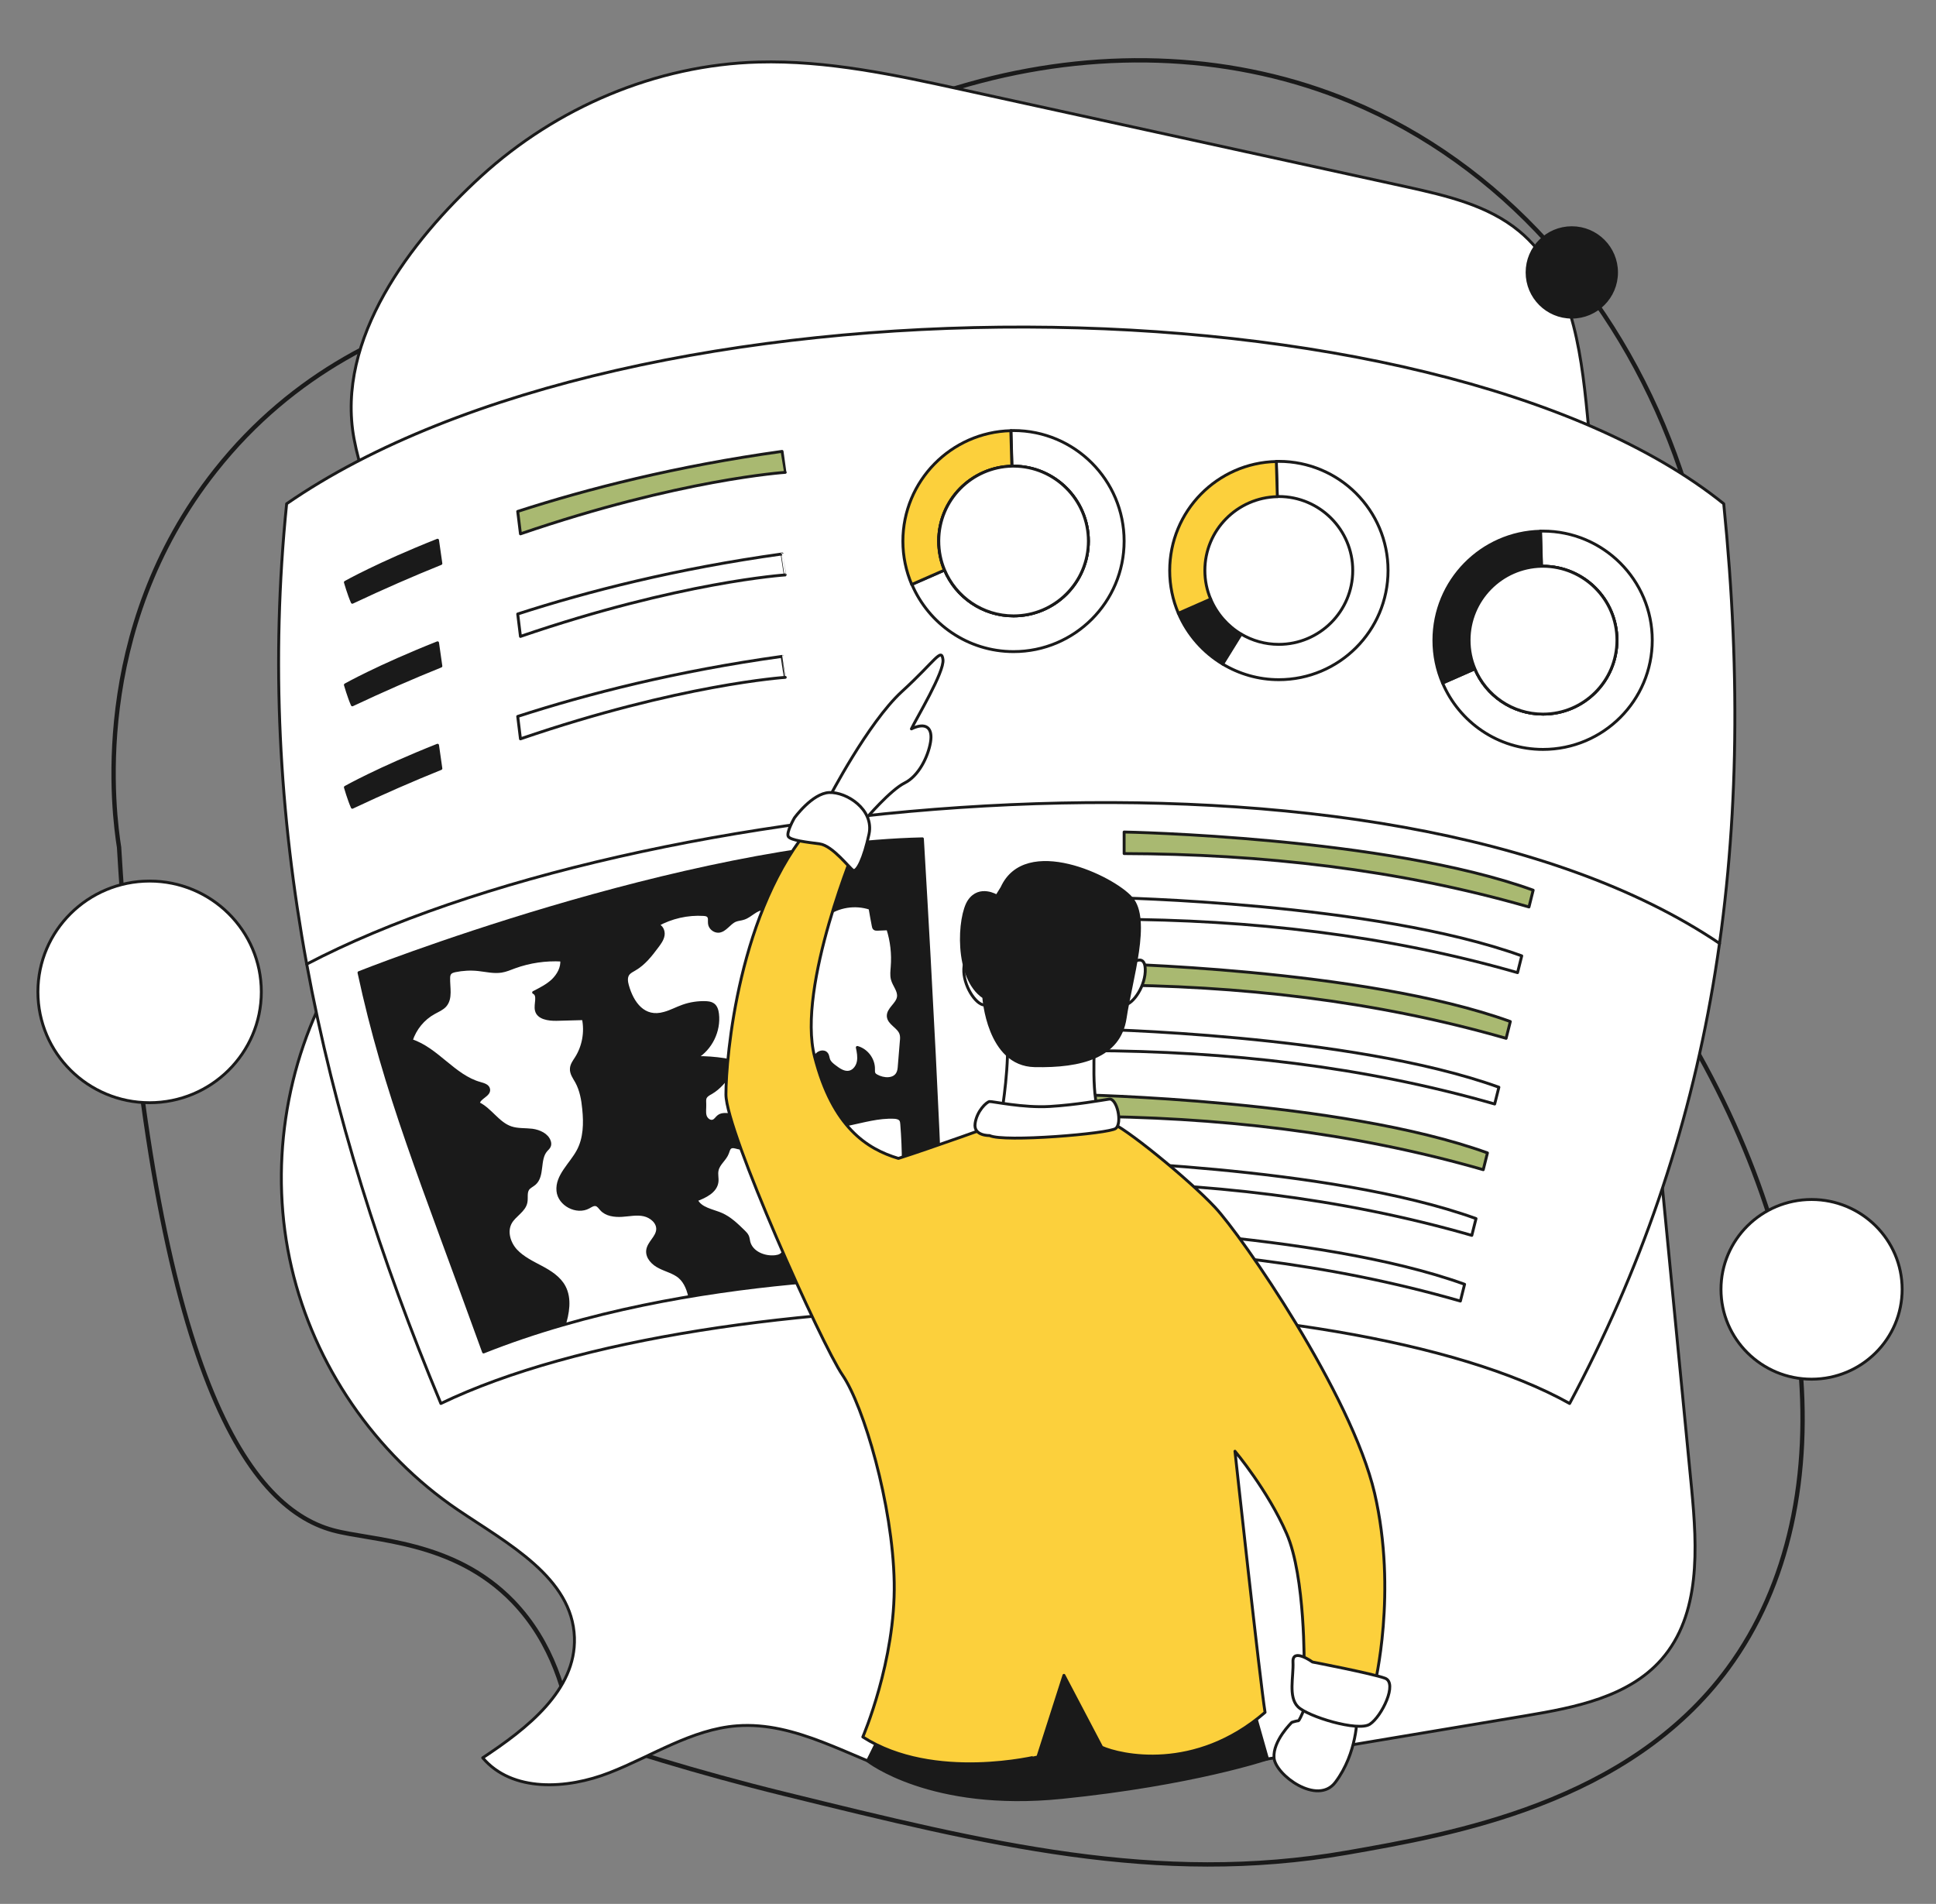 <?xml version="1.0" encoding="utf-8"?>
<!-- Generator: Adobe Illustrator 27.8.1, SVG Export Plug-In . SVG Version: 6.00 Build 0)  -->
<svg version="1.1" id="Layer_1" xmlns="http://www.w3.org/2000/svg" xmlns:xlink="http://www.w3.org/1999/xlink" x="0px" y="0px"
	 viewBox="0 0 1338 1316" style="enable-background:new 0 0 1338 1316;" xml:space="preserve">
<rect x="0" y="0" width="1338" height="1316" fill="#808080" stroke="none"/>
<style type="text/css">
	.st0{fill:none;stroke:#1A1A1A;stroke-width:3;stroke-linecap:round;stroke-linejoin:round;stroke-miterlimit:10;}
	.st1{fill:#FFFFFF;stroke:#1A1A1A;stroke-width:2;stroke-linecap:round;stroke-linejoin:round;stroke-miterlimit:10;}
	.st2{fill:#A9B971;stroke:#1A1A1A;stroke-width:2;stroke-linecap:round;stroke-linejoin:round;stroke-miterlimit:10;}
	.st3{fill:#1A1A1A;stroke:#1A1A1A;stroke-width:2;stroke-linecap:round;stroke-linejoin:round;stroke-miterlimit:10;}
	.st4{fill:#FCD03C;stroke:#1A1A1A;stroke-width:2;stroke-linecap:round;stroke-linejoin:round;stroke-miterlimit:10;}
	.st5{fill:#1A1A1A;}
	
		.st6{clip-path:url(#SVGID_00000098908149449902784220000012188939054194675371_);fill:#FFFFFF;stroke:#1A1A1A;stroke-width:2;stroke-linecap:round;stroke-linejoin:round;stroke-miterlimit:10;}
	
		.st7{clip-path:url(#SVGID_00000160191816343904835430000004855267945546475709_);fill:#FFFFFF;stroke:#1A1A1A;stroke-width:2;stroke-linecap:round;stroke-linejoin:round;stroke-miterlimit:10;}
	
		.st8{clip-path:url(#SVGID_00000021118195839695550240000010862168308152290727_);fill:#FFFFFF;stroke:#1A1A1A;stroke-width:2;stroke-linecap:round;stroke-linejoin:round;stroke-miterlimit:10;}
	.st9{fill:none;stroke:#1A1A1A;stroke-width:2;stroke-linecap:round;stroke-linejoin:round;stroke-miterlimit:10;}
</style>
<g>
	<path class="st0" d="M82.3,585.7c21.4,359.8,87.8,455.6,147.7,472c27.4,7.5,83.3,6.6,124.5,49.2c27.8,28.8,37,65.1,40.5,89.8
		c34.1,11.7,85,28,147.7,43.4c139.4,34.3,257.1,63.3,388,40.5c72.6-12.7,194.7-33.9,263.5-127.4c84.7-115.1,62.9-304.4-49.2-472
		c108.8-250.2-4.9-524.9-211.4-610.9C774.9,4.1,574.3,54.9,441.4,200.6c-14.1-1.1-184.6-11.8-292.4,124.5
		C60.9,436.3,78.9,564.1,82.3,585.7z"/>
	<path class="st1" d="M244.7,303.4c7.1,37.8,26.2,72.1,42.5,107c16.3,34.9,30.3,72.7,26,111c-6.6,58.3-52.9,102.9-82.1,153.8
		c-34.5,60.1-45.3,133.4-29.6,200.9s57.5,128.6,114.9,167.5c34.4,23.3,79.2,46.8,80.6,88.3c1.2,36.5-32.9,63-63.4,83.1
		c20.3,24,58.3,21.8,87.6,10.3c29.3-11.4,56.7-30,88.1-32.4c40.9-3.1,77.9,21.7,116.9,34.3c60.8,19.6,126.6,9.2,189.6-1.3
		c79.6-13.3,159.2-26.7,238.8-40c34-5.7,70.9-12.9,93.7-38.9c27.2-31,24.7-77.1,20.8-118.1c-13.8-142.3-27.6-284.5-41.4-426.8
		c-10.2-105.3-20.4-210.6-30.7-315.9c-4.5-46-11.4-96.9-47-126.4c-21.7-18-50.5-24.6-78.1-30.7C869.5,106.7,767.4,84.4,665.2,62
		c-46.5-10.2-93.6-20.4-141.1-19.1c-70.7,1.9-139.6,31.4-191.6,78.9C283.9,166.2,231.8,234.3,244.7,303.4z"/>
	<g>
		<path class="st1" d="M1084.8,970.1c-156.9-87.9-592.5-90.3-780.1,0C221.6,771.4,176,565.9,198.1,348.2
			c238.9-165,793.4-160.7,993.2,0C1215.7,590.2,1182.6,786.7,1084.8,970.1z"/>
		<path class="st2" d="M540.5,312c-72.8,10.1-134.5,25.9-182.7,41.5l1.9,15.5c110.4-37.8,183-42.5,183-42.5S542.7,326.5,540.5,312z"
			/>
		<path class="st3" d="M238.7,402.5c0,0,2.4,8.4,4.8,13.8c21.2-10,41.6-18.9,61.2-26.8l-2.3-16.1
			C261.1,389.8,238.7,402.5,238.7,402.5z"/>
		<path class="st1" d="M540.5,382.9C467.7,393,406,408.8,357.8,424.4l1.9,15.5c110.4-37.8,183-42.5,183-42.5
			S542.7,397.4,540.5,382.9z"/>
		<path class="st3" d="M238.7,473.4c0,0,2.4,8.4,4.8,13.8c21.2-10,41.6-18.9,61.2-26.8l-2.3-16.1
			C261.1,460.7,238.7,473.4,238.7,473.4z"/>
		<path class="st1" d="M540.5,453.7c-72.8,10.1-134.5,25.9-182.7,41.5l1.9,15.5c110.4-37.8,183-42.5,183-42.5
			S542.7,468.2,540.5,453.7z"/>
		<path class="st3" d="M238.7,544.2c0,0,2.4,8.4,4.8,13.8c21.2-10,41.6-18.9,61.2-26.8l-2.3-16.1
			C261.1,531.5,238.7,544.2,238.7,544.2z"/>
		<path class="st1" d="M212,666.4c226.5-118.6,745.1-170.5,976.4-14.3"/>
		<g>
			<path class="st1" d="M776.9,374c0,42.2-34.2,76.4-76.4,76.4c-31.6,0-58.7-19.2-70.3-46.5l22.6-9.9c7.8,18.6,26.2,31.7,47.7,31.7
				c28.6,0,51.7-23.2,51.7-51.7s-23.2-51.7-51.7-51.7c-0.4,0-0.7,0-1.1,0l-0.7-24.7c0.6,0,1.2,0,1.8,0
				C742.7,297.6,776.9,331.8,776.9,374z"/>
			<path class="st4" d="M648.7,374c0,7.1,1.4,13.9,4,20.1l-22.6,9.9c-3.9-9.2-6.1-19.3-6.1-29.9c0-41.6,33.3-75.4,74.6-76.4
				l0.7,24.7C671.3,322.9,648.7,345.8,648.7,374z"/>
			<path class="st1" d="M752.2,374c0,28.6-23.2,51.7-51.7,51.7c-21.5,0-39.9-13.1-47.7-31.7c-2.6-6.2-4-12.9-4-20.1
				c0-28.2,22.6-51.1,50.7-51.7c0.4,0,0.7,0,1.1,0C729,322.3,752.2,345.5,752.2,374z"/>
			<path class="st1" d="M752.2,374c0,28.6-23.2,51.7-51.7,51.7c-21.5,0-39.9-13.1-47.7-31.7c-2.6-6.2-4-12.9-4-20.1
				c0-28.2,22.6-51.1,50.7-51.7c0.4,0,0.7,0,1.1,0C729,322.3,752.2,345.5,752.2,374z"/>
		</g>
		<g>
			<path class="st3" d="M836.7,414.1l-22.3,9.8c6.3,14.7,17.1,27,30.6,35.1l12.8-20.7C848.5,432.8,841,424.3,836.7,414.1z"/>
			<path class="st1" d="M883.8,318.9c-0.6,0-1.2,0-1.8,0l0.7,24.3c0.4,0,0.7,0,1.1,0c28.2,0,51.1,22.9,51.1,51.1
				s-22.9,51.1-51.1,51.1c-9.5,0-18.4-2.6-26-7.1L845,459c11.3,6.8,24.6,10.8,38.8,10.8c41.7,0,75.5-33.8,75.5-75.5
				C959.3,352.7,925.5,318.9,883.8,318.9z"/>
			<path class="st4" d="M832.7,394.3c0,7,1.4,13.7,4,19.8l-22.3,9.8c-3.9-9.1-6-19.1-6-29.5c0-41.1,32.8-74.5,73.7-75.4l0.7,24.3
				C855,343.9,832.7,366.5,832.7,394.3z"/>
		</g>
		<g>
			<path class="st1" d="M1141.9,442.5c0,41.7-33.8,75.5-75.5,75.5c-31.2,0-57.9-18.9-69.4-45.9l22.3-9.8
				c7.7,18.4,25.9,31.3,47.1,31.3c28.2,0,51.1-22.9,51.1-51.1s-22.9-51.1-51.1-51.1c-0.4,0-0.7,0-1.1,0l-0.7-24.3c0.6,0,1.2,0,1.8,0
				C1108.1,367.1,1141.9,400.9,1141.9,442.5z"/>
			<path class="st3" d="M1015.3,442.5c0,7,1.4,13.7,4,19.8l-22.3,9.8c-3.9-9.1-6-19.1-6-29.5c0-41.1,32.8-74.5,73.7-75.4l0.7,24.3
				C1037.6,392.1,1015.3,414.7,1015.3,442.5z"/>
			<path class="st1" d="M1117.5,442.5c0,28.2-22.9,51.1-51.1,51.1c-21.2,0-39.4-12.9-47.1-31.3c-2.6-6.1-4-12.8-4-19.8
				c0-27.8,22.3-50.5,50-51.1c0.4,0,0.7,0,1.1,0C1094.6,391.5,1117.5,414.3,1117.5,442.5z"/>
			<path class="st1" d="M1117.5,442.5c0,28.2-22.9,51.1-51.1,51.1c-21.2,0-39.4-12.9-47.1-31.3c-2.6-6.1-4-12.8-4-19.8
				c0-27.8,22.3-50.5,50-51.1c0.4,0,0.7,0,1.1,0C1094.6,391.5,1117.5,414.3,1117.5,442.5z"/>
		</g>
		<path class="st2" d="M776.9,575.1c0,0,180.6,3.3,282.7,40.2c-2.9,11.6-2.9,11.6-2.9,11.6c-90.9-26.1-184.5-36.6-279.8-36.9
			L776.9,575.1L776.9,575.1z"/>
		<path class="st1" d="M769,620.5c0,0,180.6,3.3,282.7,40.2c-2.9,11.6-2.9,11.6-2.9,11.6c-90.9-26.1-184.5-36.6-279.8-36.9
			L769,620.5L769,620.5z"/>
		<path class="st2" d="M761.1,665.9c0,0,180.6,3.3,282.7,40.2c-2.9,11.6-2.9,11.6-2.9,11.6c-90.9-26.1-184.5-36.6-279.8-36.9
			L761.1,665.9L761.1,665.9z"/>
		<path class="st1" d="M753.2,711.3c0,0,180.6,3.3,282.7,40.2c-2.9,11.6-2.9,11.6-2.9,11.6c-91-26.1-184.6-36.5-279.8-36.9V711.3z"
			/>
		<path class="st2" d="M745.3,756.7c0,0,180.6,3.3,282.7,40.2c-2.9,11.6-2.9,11.6-2.9,11.6c-90.9-26.1-184.5-36.6-279.8-36.9V756.7z
			"/>
		<path class="st1" d="M737.4,802.1c0,0,180.6,3.3,282.7,40.2c-2.9,11.6-2.9,11.6-2.9,11.6c-90.9-26.1-184.5-36.6-279.8-36.9V802.1z
			"/>
		<path class="st1" d="M729.5,847.5c0,0,180.6,3.3,282.7,40.2c-2.9,11.6-2.9,11.6-2.9,11.6c-90.9-26.1-184.5-36.6-279.8-36.9V847.5z
			"/>
		<g>
			<g>
				<path id="XMLID_7_" class="st5" d="M248.1,672.3c0,0,222.9-88.7,389.4-92.5c14.2,241,14.2,302.6,14.2,302.6
					s-174.1-5.1-317.5,52.1C290.8,814.4,266.2,756.1,248.1,672.3z"/>
			</g>
			<g>
				<defs>
					<path id="SVGID_1_" d="M248.1,672.3c0,0,222.9-88.7,389.4-92.5c14.2,241,14.2,302.6,14.2,302.6s-174.1-5.1-317.5,52.1
						C290.8,814.4,266.2,756.1,248.1,672.3z"/>
				</defs>
				<clipPath id="SVGID_00000084511492179128384740000007933122120663643065_">
					<use xlink:href="#SVGID_1_"  style="overflow:visible;"/>
				</clipPath>
				
					<path style="clip-path:url(#SVGID_00000084511492179128384740000007933122120663643065_);fill:#FFFFFF;stroke:#1A1A1A;stroke-width:2;stroke-linecap:round;stroke-linejoin:round;stroke-miterlimit:10;" d="
					M389.6,916.9c2.9-9,4.7-19.2,0.3-27.5c-3.3-6.2-9.6-10.2-15.8-13.5c-6.2-3.3-12.7-6.4-17.5-11.5c-4.8-5.2-7.2-13.2-3.8-19.3
					c2.9-5.2,9.6-8.2,10.7-14.1c0.6-3-0.4-6.5,1.3-9.1c1.1-1.6,3.1-2.4,4.6-3.7c6.3-5.4,2.5-16.8,8-23.1c0.9-1,2-1.9,2.4-3.2
					c0.3-0.9,0.2-2-0.1-2.9c-1.5-4.7-6.9-7.1-11.8-7.8c-4.9-0.6-10.1-0.1-14.8-1.7c-8.9-3-14-12.7-22.5-16.8
					c0.5-4.2,7.8-5.6,7.1-9.8c-0.4-2.5-3.4-3.3-5.8-4c-18.2-5-29.7-23.9-47.7-29.7c2.6-8.1,8.3-15.1,15.8-19.2
					c2.7-1.5,5.7-2.7,7.7-5c4.3-5,2.2-12.5,2.4-19.1c0-1.1,0.2-2.3,0.9-3.2c0.8-1,2.2-1.4,3.5-1.7c5.3-1.1,10.8-1.4,16.2-0.8
					c5.3,0.6,10.6,1.9,15.8,1.1c3.2-0.5,6.1-1.8,9.1-2.9c10.4-3.8,21.6-5.4,32.6-4.8c0.5,5.2-2.3,10.3-6.1,14
					c-3.8,3.6-8.6,6-13.3,8.4c4,1.9,0.9,8,1.9,12.3c1.2,5.4,8.4,6.4,13.9,6.3c6.2-0.2,12.4-0.3,18.6-0.5c1.9,9.3,0.1,19.3-5,27.3
					c-1.4,2.2-3.1,4.4-3.3,7.1c-0.3,3.4,1.9,6.3,3.6,9.3c3.1,5.7,4.3,12.3,4.9,18.8c1,9.8,0.8,20.2-3.9,28.9
					c-5,9.3-14.9,17.2-13.9,27.7c0.9,9.4,12.9,15.7,21.2,11.2c1.6-0.9,3.3-2.1,5.1-1.7c1.6,0.4,2.6,2,3.7,3.2
					c3.4,3.8,9.1,4.5,14.2,4.2s10.2-1.5,15.2-0.4s9.9,5.2,9.5,10.3c-0.4,5.3-6.2,8.9-6.9,14.2c-0.6,5,3.7,9.4,8.3,11.6
					c4.5,2.3,9.7,3.5,13.6,6.7c4.5,3.8,6.5,9.8,7.6,15.7c0.3,1.6,0.5,3.3-0.2,4.7c-1.1,2.2-3.8,2.9-6.2,3.3
					c-12.5,2.5-24.8,6.4-36.5,11.5c-1.6,0.7-3.3,1.6-4.1,3.1c-0.7,1.5-0.4,3.2-0.6,4.8c-0.7,5.4-6.7,8.2-12,9.6
					c-7.6,2-15.5,3.1-23.4,3.3c-5.2,0.1-9,6.7-10.3-0.3C383,931.8,387.7,922.9,389.6,916.9z"/>
			</g>
			<g>
				<defs>
					<path id="SVGID_00000047051043573188754380000007596722780408017587_" d="M248.1,672.3c0,0,222.9-88.7,389.4-92.5
						c14.2,241,14.2,302.6,14.2,302.6s-174.1-5.1-317.5,52.1C290.8,814.4,266.2,756.1,248.1,672.3z"/>
				</defs>
				<clipPath id="SVGID_00000074421391221573106140000006169118645095995045_">
					<use xlink:href="#SVGID_00000047051043573188754380000007596722780408017587_"  style="overflow:visible;"/>
				</clipPath>
				
					<path style="clip-path:url(#SVGID_00000074421391221573106140000006169118645095995045_);fill:#FFFFFF;stroke:#1A1A1A;stroke-width:2;stroke-linecap:round;stroke-linejoin:round;stroke-miterlimit:10;" d="
					M433.6,681.1c-0.7-2.5-1.1-5.5,0.4-7.7c1.1-1.6,3-2.5,4.7-3.5c6.4-3.7,11-9.6,15.4-15.5c1.8-2.4,3.7-4.9,4.2-7.9
					s-1.1-6.5-4.1-7.1c9.7-5.4,21-8,32.1-7.3c1.2,0.1,2.4,0.2,3.2,1.1c1.2,1.3,0.6,3.3,0.8,5c0.2,3.1,3.3,5.7,6.4,5.5
					c4.6-0.4,7.2-5.7,11.5-7.5c1.9-0.8,4-0.8,5.9-1.5c4.9-1.6,8.7-6.9,13.8-6.5c2.9,0.2,5.3,2.2,7.5,4.1c6.4,5.6,14.5,11.4,22.7,9
					c4.9-1.4,8.5-5.6,12.6-8.6c8.6-6.5,20.4-8.3,30.6-4.9c0.7,4,1.4,8.1,2.2,12.1c0.1,0.7,0.3,1.6,0.9,2c0.5,0.4,1.3,0.4,1.9,0.4
					c2.4-0.1,4.9-0.2,7.3-0.3c2.7,8.4,3.7,17.4,3,26.2c-0.2,2.9-0.6,5.8,0.1,8.6c1.1,4.3,4.9,8,4.2,12.4c-0.8,5-7.3,8.2-7,13.3
					c0.4,5,7.1,7.2,8.7,11.9c0.6,1.7,0.5,3.6,0.3,5.3c-0.5,5.7-0.9,11.4-1.4,17.1c-0.1,1.7-0.3,3.5-1.1,5c-2.5,4.9-9.8,4.5-14.6,1.8
					c-0.7-0.4-1.3-0.8-1.7-1.5c-0.5-0.9-0.4-2.1-0.4-3.2c0.1-6.7-4.7-13.1-11.2-14.9c0.7,3.2,1.3,6.6,0.7,9.8s-2.8,6.4-6,7.2
					c-3.7,0.9-7.3-1.6-10.3-3.9c-1.7-1.3-3.5-2.7-4.2-4.7c-0.5-1.3-0.5-2.9-1.4-4c-1.8-2.4-5.9-1.3-7.4,1.3c-1.4,2.6-1,5.8-0.5,8.7
					c0.5,3,1,6,1.5,9c0.3,1.7,0.5,3.6-0.4,5c-0.7,1.1-1.9,1.7-3.2,2.1c-4.2,1.3-9,0.4-12.3-2.4c-3.4-2.8-5.1-7.4-4.3-11.7
					c-6.6-1.3-13.9,0.9-18.7,5.7s-7,12-5.7,18.6c-2.7,0.3-5.4,0.6-8,0.9c0.5,3.1-3.5,5-6.6,4.9s-6.7-0.8-9.1,1.1
					c-1.3,1-2.1,2.6-3.6,3.2c-2.4,1-5.1-1.3-5.7-3.8s-0.1-5.2-0.2-7.8c0-1.6-0.3-3.2,0.4-4.6c0.8-1.6,2.6-2.5,4.2-3.4
					c5.3-3.1,9.2-8,13-12.9c1.4-1.9,3-4.2,2.2-6.4c-0.8-2.3-3.7-3.1-6.2-3.5c-6.5-1-13.1-1.5-19.6-1.4c10.2-6.1,16.2-18.4,14.8-30.2
					c-0.3-2.4-1-5.1-3.1-6.5c-1.4-1-3.2-1.2-4.9-1.3c-5.4-0.2-10.8,0.6-15.9,2.4c-4.3,1.5-8.4,3.8-12.9,5
					C445,704.5,437,693.4,433.6,681.1z"/>
			</g>
			<g>
				<defs>
					<path id="SVGID_00000181056329859731587660000001058999629533876380_" d="M248.1,672.3c0,0,222.9-88.7,389.4-92.5
						c14.2,241,14.2,302.6,14.2,302.6s-174.1-5.1-317.5,52.1C290.8,814.4,266.2,756.1,248.1,672.3z"/>
				</defs>
				<clipPath id="SVGID_00000072995073069167856370000008094369052410180529_">
					<use xlink:href="#SVGID_00000181056329859731587660000001058999629533876380_"  style="overflow:visible;"/>
				</clipPath>
				
					<path style="clip-path:url(#SVGID_00000072995073069167856370000008094369052410180529_);fill:#FFFFFF;stroke:#1A1A1A;stroke-width:2;stroke-linecap:round;stroke-linejoin:round;stroke-miterlimit:10;" d="
					M510,793.3c-1.7-0.4-3.7-1.2-5.2-0.2c-1.2,0.8-1.5,2.5-2,3.8c-1.6,4.5-6.3,7.4-7.2,12.1c-0.6,2.7,0.3,5.5-0.1,8.1
					c-0.9,6.5-8.1,10-14.3,12.3c2.9,6.2,11,7.2,17.3,9.9c6,2.6,10.9,7.4,15.6,12c0.9,0.9,1.8,1.8,2.4,3c0.6,1.2,0.7,2.6,1,4
					c1.8,7.5,10.8,11.2,18.4,10.3c1.3-0.2,2.5-0.4,3.6-1.1c1.9-1.2,2.7-3.5,4.3-5.1c2.9-3.1,7.7-3.3,12-3.2c5.7,0,11.5,0.1,17.2,0.1
					c2.9,0,5.9,0.1,8.5,1.2s5,3.6,5,6.5c5-1.5,9.8-3.3,14.5-5.5c1.5-0.7,3-1.4,4.1-2.6c0.9-1,1.4-2.3,1.9-3.5
					c2.3-6.1,3.5-12.8,3.3-19.3c-0.1-2.6-0.3-5.3,1-7.5c1.5-2.4,4.4-3.5,6.7-5.2c5.6-4.3,6.3-12.4,6.3-19.5c0-9-0.4-18-1.1-26.9
					c-0.1-1.1-0.2-2.2-0.8-3c-1-1.3-2.8-1.6-4.4-1.7c-10.8-0.5-21.4,2.7-32,4.9c-14.4,2.9-28.7,2-43,3.9
					C531.3,782.6,522.3,796.3,510,793.3z"/>
			</g>
			<g>
				<path id="XMLID_00000067204368266988896240000008944949167384573367_" class="st9" d="M248.1,672.3c0,0,222.9-88.7,389.4-92.5
					c14.2,241,14.2,302.6,14.2,302.6s-174.1-5.1-317.5,52.1C290.8,814.4,266.2,756.1,248.1,672.3z"/>
			</g>
		</g>
	</g>
	<g>
		<path class="st3" d="M616.9,1182.1l-17.3,35c0,0,43.5,34.5,134.2,25.3s142.2-26.7,142.2-26.7l-13.3-46.9l-74.3-37.8L616.9,1182.1z
			"/>
		<path class="st4" d="M596.3,1200.6c0,0,22.7-52.7,21.7-106.8c-1-54-21.2-122.1-35.7-143.3s-80.6-168.4-80.6-194
			s8.7-128.4,60.3-187.2c23.2,3.4,30.4,13,30.4,13s-42,99.4-29.4,148.2c12.5,48.7,36.2,63.7,57.9,70.2c22-7,69.5-24.1,69.5-24.1
			s69.2-2.2,77.2-0.5s53.6,38.6,72.1,58.4c18.6,19.8,94.3,129.1,110.3,197.6c15.9,68.5,0,132.7,0,132.7l-48.7-12.1
			c0,0,1-62.7-12.1-92.7c-13-29.9-35.7-56.9-35.7-56.9s17.4,159.7,20.8,180.5c-48.5,42-100.3,29.8-112.9,24.1
			c-26.1-49.7-26.1-49.7-26.1-49.7l-17.9,56C717.4,1214,645.5,1232.1,596.3,1200.6z"/>
		<path class="st1" d="M692.5,767.9c0,0,5.6-33.7,3.3-54.8c28.2,3.3,61.2-2,61.2-2s-3.1,40.9,1.6,55
			C727.6,770.2,692.5,767.9,692.5,767.9z"/>
		<path class="st1" d="M683.9,784.9c0,0-11.2,0.4-10-8.3s8-15,10-15.2s23.3,4.5,41.6,3.4s35.7-4.3,41.1-5.1
			c5.4-0.7,9.2,16.6,4.5,20.3C766.4,783.6,693.6,789.7,683.9,784.9z"/>
		<path class="st1" d="M572.7,552c0,0,27.2-52.5,50.5-73.9c23.3-21.3,27.4-30.7,28.5-22.2s-18.5,40.8-21.8,47.9
			c9.9-4.8,14.9-0.9,13.2,9.2c-1.7,10.1-8.2,23.4-17.9,28.2s-26.5,24.3-27.8,26C596,569,572.7,552,572.7,552z"/>
		<path class="st1" d="M549,565.4c0,0,12.3-17.1,24.1-17.6s31.1,11.6,27.5,28.7c-3.6,17.1-8.4,26.3-10.9,25.1
			c-2.4-1.2-14.2-17.1-23.2-18.3s-20-2.4-21.7-5.1C543.2,575.5,549,565.4,549,565.4z"/>
		<path class="st1" d="M781.6,666.4c0,0,9.4-8.1,9.9,3.2s-8.2,24.6-14.5,25.1S781.6,666.4,781.6,666.4z"/>
		<path class="st1" d="M675.7,666.4c0,0-9.2-8.1-9.6,3.2c-0.5,11.3,8,24.6,14.1,25.1S675.7,666.4,675.7,666.4z"/>
		<path class="st3" d="M679.9,689.2c0,0,2.9,46.7,35.1,47.4s58.6-6.2,62.6-32.9c4-26.8,17.4-68,4.3-82.9
			c-13-14.8-73.1-43.1-89.4-7.2c-2.1,3.3-3.6,5.8-3.6,5.8s-11.8-7.3-19.1,3.3C662.5,633.3,660,676.1,679.9,689.2z"/>
		<path class="st1" d="M937.9,1186.5c0,0,0.3,25.1-15,45.4c-12.3,16.4-41.5-5.1-42.4-16.9s12.3-24.5,12.3-24.5s3.4-1.1,4.5-1.1
			s6.9-15.2,6.9-15.2L937.9,1186.5z"/>
		<path class="st1" d="M907.1,1148.8c0,0-14-10.1-13.5,0s-3.4,24.1,3.4,30.9s41.5,17.4,49.7,12.1s19.5-28.5,10.5-31.8
			S907.1,1148.8,907.1,1148.8z"/>
	</g>
	<ellipse class="st1" cx="103.4" cy="685.6" rx="77.2" ry="76.6"/>
	<ellipse class="st1" cx="1252" cy="891.2" rx="62.6" ry="62.1"/>
	<circle class="st3" cx="1086.3" cy="188.3" r="30.9"/>
</g>
</svg>
